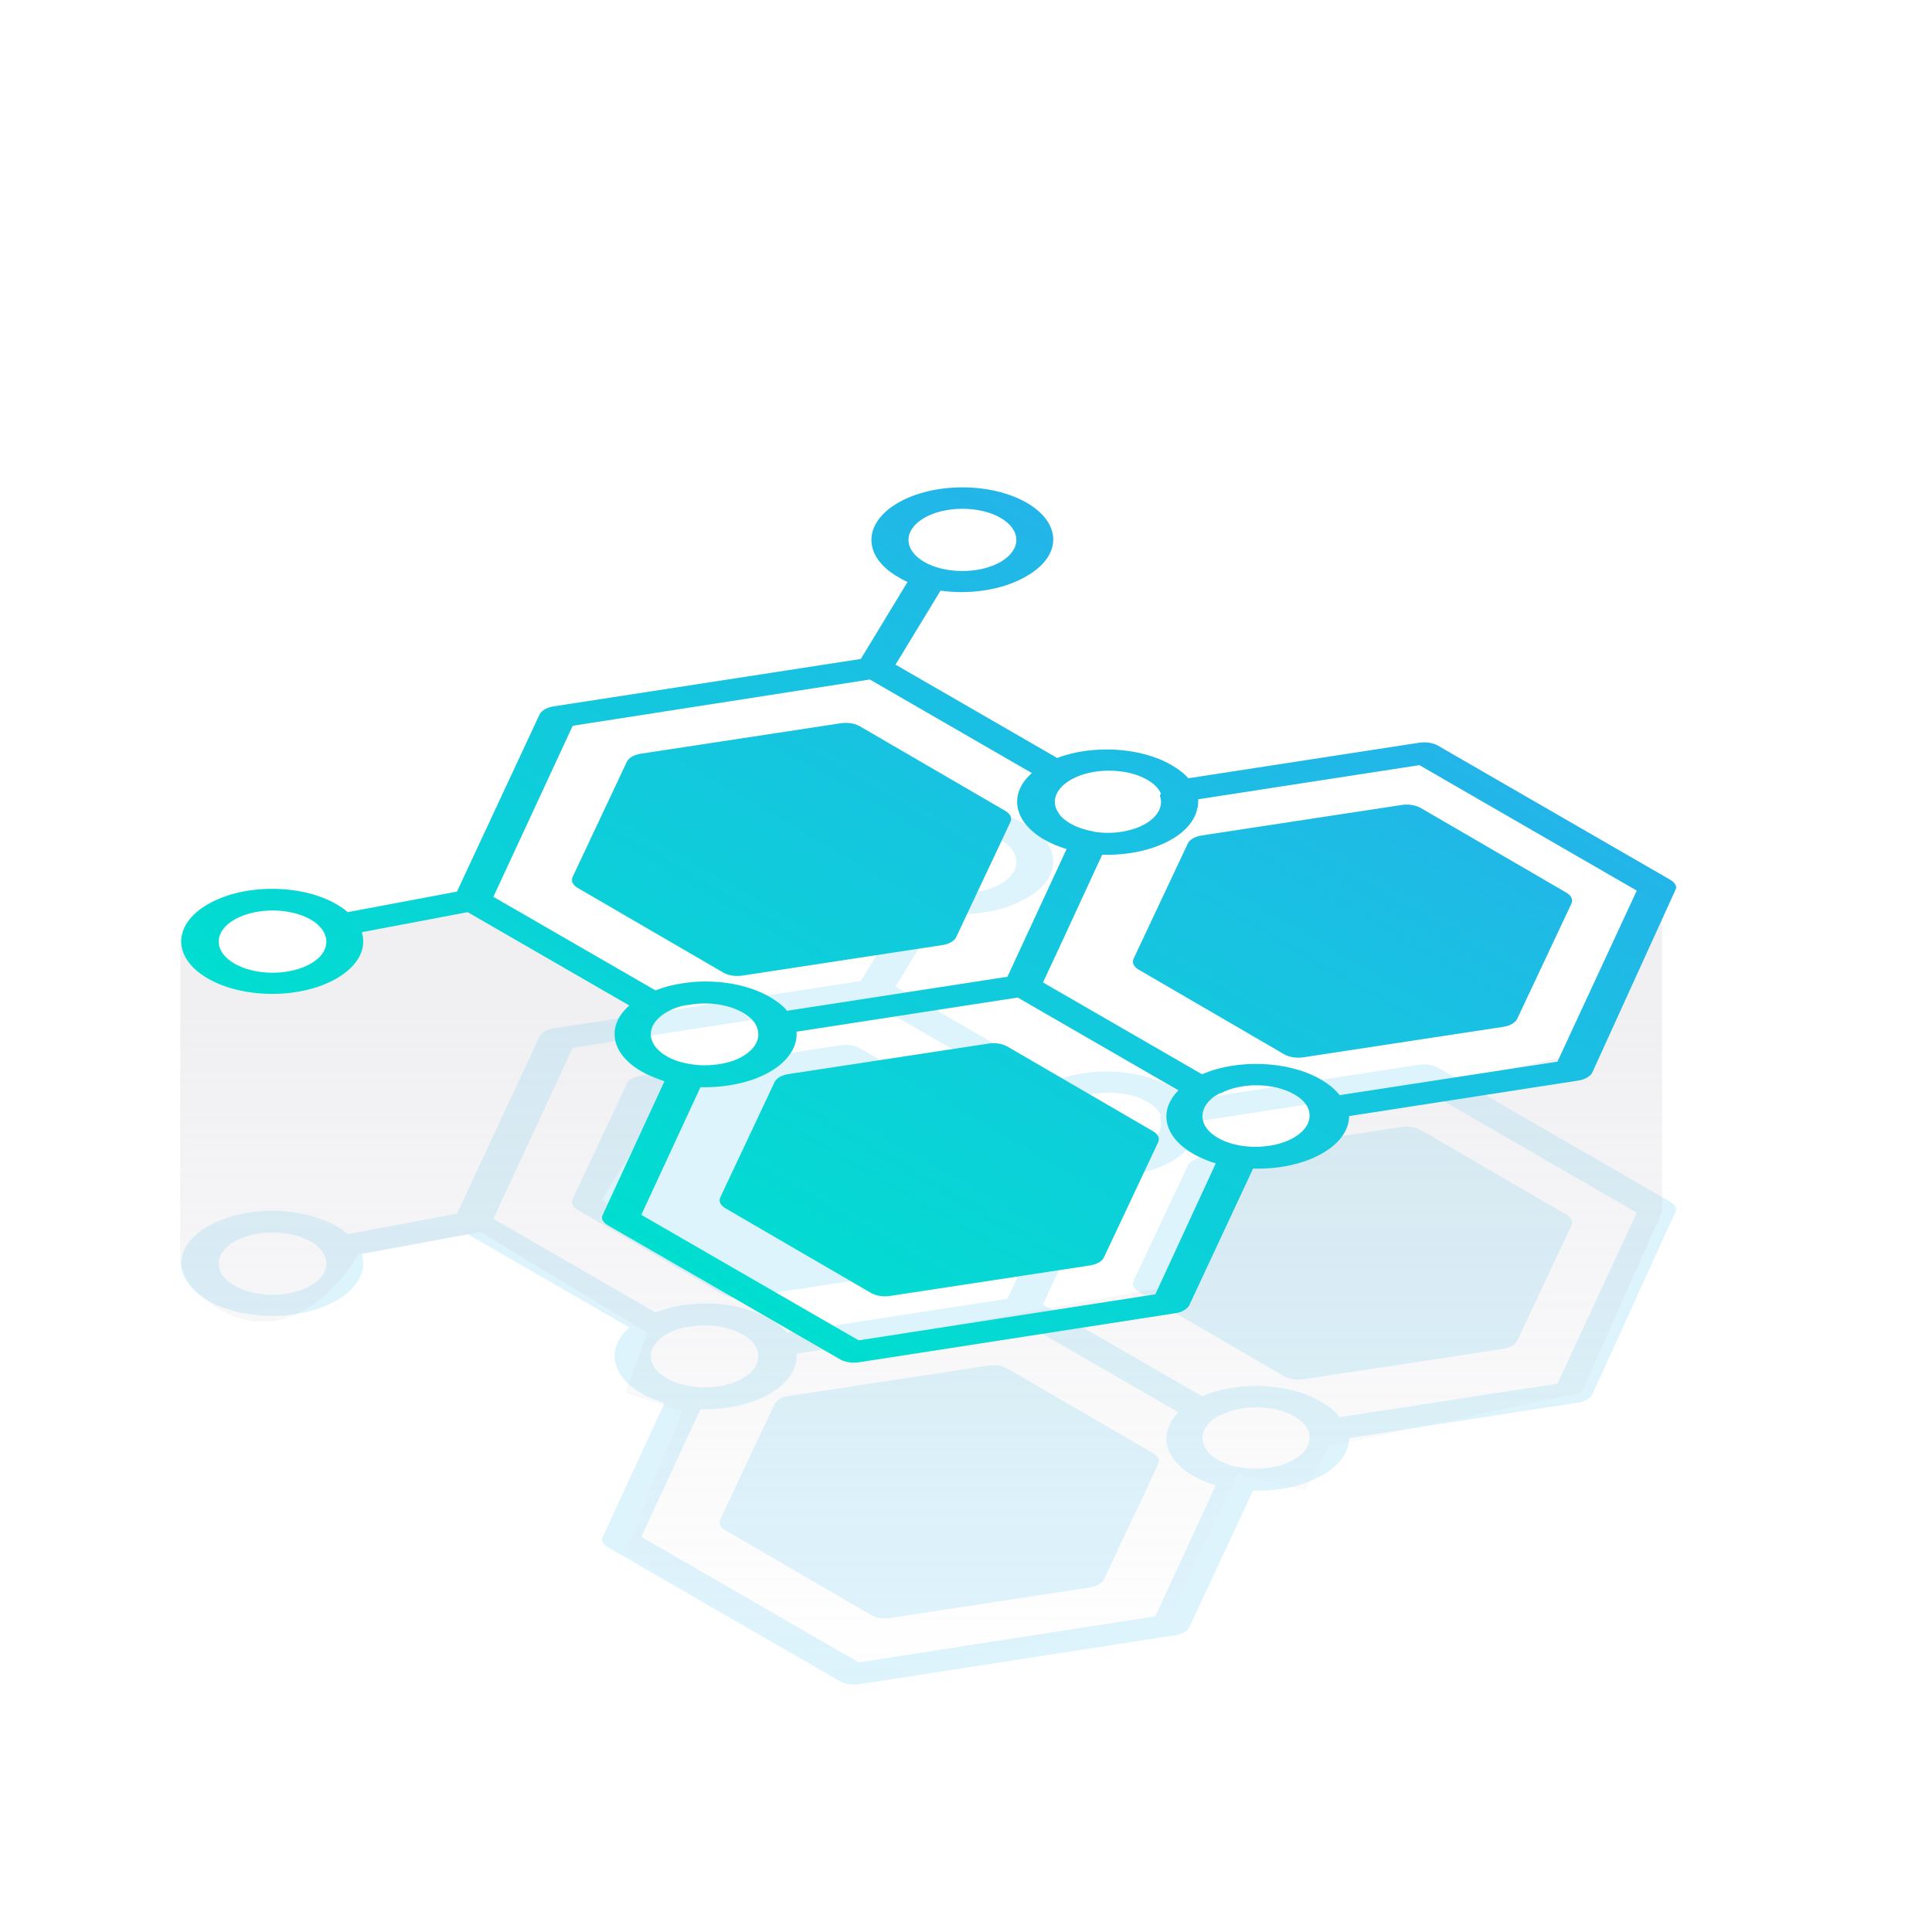 <svg width="120" height="120" viewBox="0 0 120 120" fill="none" xmlns="http://www.w3.org/2000/svg">
<g opacity="0.15" filter="url(#filter0_f_710_30295)">
<path fill-rule="evenodd" clip-rule="evenodd" d="M55.783 55.84C53.573 54.564 53.573 52.504 55.783 51.228C57.993 49.952 61.561 49.952 63.771 51.228C65.981 52.504 65.981 54.564 63.691 55.825C62.28 56.639 60.256 56.947 58.419 56.685L55.623 61.282L65.662 67.078C67.845 66.248 70.828 66.402 72.745 67.508C73.171 67.754 73.544 68.031 73.81 68.339L88.189 66.125C88.588 66.079 89.014 66.14 89.307 66.309L103.739 74.642C104.032 74.811 104.192 75.057 104.059 75.287L98.893 86.633C98.76 86.864 98.441 87.048 98.068 87.11L83.795 89.323C83.795 90.184 83.21 91.014 82.144 91.629C80.973 92.306 79.402 92.629 77.831 92.583L73.863 101.084C73.73 101.315 73.41 101.499 73.038 101.561L53.307 104.62C52.907 104.666 52.481 104.605 52.188 104.436L37.756 96.103C37.463 95.934 37.303 95.688 37.437 95.457L41.271 87.156C40.765 86.987 40.259 86.787 39.833 86.541C37.916 85.434 37.65 83.712 39.087 82.451L29.049 76.656L22.472 77.901C22.791 78.916 22.259 79.992 20.901 80.776C18.691 82.052 15.122 82.052 12.912 80.776C10.702 79.5 10.702 77.44 12.912 76.164C15.122 74.888 18.691 74.888 20.901 76.164C21.167 76.317 21.407 76.487 21.593 76.656L28.383 75.38L33.522 64.357C33.655 64.126 33.975 63.942 34.348 63.88L53.466 60.929L56.369 56.147C56.156 56.055 55.969 55.948 55.783 55.84ZM20.031 77.759C20.018 77.731 20.008 77.708 19.969 77.686C19.809 77.471 19.596 77.286 19.303 77.117C17.998 76.364 15.868 76.364 14.563 77.117C13.258 77.87 13.258 79.1 14.563 79.853C15.868 80.607 17.998 80.607 19.303 79.853C20.262 79.3 20.501 78.485 20.049 77.793C20.041 77.781 20.036 77.77 20.031 77.759ZM62.147 52.166C60.842 51.412 58.712 51.412 57.407 52.166C56.102 52.919 56.102 54.149 57.407 54.902C58.712 55.656 60.842 55.656 62.147 54.902C63.452 54.149 63.452 52.919 62.147 52.166ZM82.011 87.033C82.517 87.325 82.943 87.663 83.21 88.032L83.236 88.017L96.736 85.941L101.662 75.318L88.162 67.524L74.422 69.645C74.422 69.799 74.422 69.953 74.396 70.122C74.396 70.153 74.369 70.199 74.369 70.199C74.236 70.921 73.677 71.613 72.771 72.136C71.6 72.812 70.029 73.135 68.458 73.089L66.115 78.162L64.783 81.022L74.662 86.725C76.846 85.772 80.014 85.88 82.011 87.033ZM80.387 87.971C79.135 87.248 77.112 87.217 75.807 87.909L75.78 87.894L75.567 88.017L75.487 88.063L75.408 88.109C74.369 88.893 74.449 89.984 75.647 90.676C76.073 90.922 76.552 91.076 77.138 91.168C78.283 91.337 79.508 91.153 80.36 90.661C81.132 90.215 81.479 89.585 81.292 88.954C81.186 88.585 80.866 88.247 80.387 87.971ZM75.514 92.26C75.408 92.229 75.274 92.183 75.274 92.183L75.301 92.198C74.875 92.045 74.476 91.876 74.103 91.66C72.266 90.6 71.946 88.97 73.198 87.725L63.212 81.96L49.472 84.081C49.552 84.988 48.966 85.91 47.821 86.572C46.676 87.233 45.079 87.571 43.508 87.525L39.833 95.457L53.333 103.252L71.76 100.392L75.514 92.26ZM46.144 82.897C45.212 82.359 43.854 82.19 42.682 82.436L42.656 82.421C42.203 82.498 41.777 82.651 41.404 82.867C40.099 83.62 40.099 84.85 41.404 85.603C41.83 85.849 42.309 86.003 42.895 86.095C43.428 86.187 43.96 86.187 44.493 86.126C45.105 86.049 45.664 85.88 46.117 85.618C46.969 85.126 47.289 84.419 46.996 83.758C46.863 83.435 46.57 83.143 46.144 82.897ZM62.573 80.668L48.833 82.79L48.86 82.744C48.593 82.436 48.221 82.159 47.795 81.913C46.49 81.16 44.653 80.837 42.922 81.006C42.469 81.052 42.016 81.129 41.564 81.237C41.319 81.301 41.074 81.387 40.845 81.467C40.8 81.483 40.755 81.499 40.712 81.514L30.646 75.703L35.572 65.079L54.026 62.205L64.091 68.016C62.972 69 62.892 70.245 63.771 71.275C64.037 71.582 64.384 71.874 64.81 72.121C65.236 72.367 65.715 72.582 66.248 72.735L62.573 80.668ZM72.052 69.445C72.026 69.399 72.106 69.292 72.106 69.292C71.973 68.969 71.68 68.677 71.254 68.431C69.949 67.678 67.819 67.678 66.514 68.431C65.529 69 65.262 69.83 65.768 70.522C65.901 70.752 66.168 70.968 66.487 71.152C66.887 71.383 67.393 71.552 67.925 71.644L67.952 71.659C69.07 71.844 70.295 71.659 71.147 71.167C71.919 70.722 72.266 70.061 72.052 69.445ZM62.76 71.051C62.875 70.808 62.755 70.547 62.447 70.368L53.401 65.107C53.093 64.928 52.642 64.857 52.219 64.921L39.805 66.814C39.382 66.879 39.051 67.069 38.936 67.312L35.568 74.466C35.453 74.71 35.572 74.97 35.881 75.15L44.927 80.41C45.235 80.59 45.686 80.66 46.109 80.596L58.523 78.703C58.946 78.638 59.277 78.448 59.392 78.205L62.76 71.051ZM97.291 75.444C97.599 75.624 97.718 75.884 97.603 76.128L94.236 83.281C94.121 83.525 93.79 83.715 93.367 83.78L80.952 85.672C80.529 85.737 80.079 85.666 79.77 85.487L70.724 80.226C70.416 80.047 70.297 79.786 70.412 79.543L73.779 72.389C73.894 72.145 74.226 71.956 74.649 71.891L87.063 69.998C87.486 69.934 87.936 70.004 88.245 70.184L97.291 75.444ZM71.934 90.949C72.048 90.705 71.929 90.444 71.621 90.265L62.575 85.004C62.266 84.825 61.816 84.754 61.393 84.819L48.979 86.712C48.556 86.776 48.224 86.966 48.11 87.21L44.742 94.363C44.627 94.607 44.746 94.868 45.054 95.047L54.101 100.308C54.409 100.487 54.859 100.558 55.282 100.493L67.697 98.6C68.12 98.536 68.451 98.346 68.566 98.102L71.934 90.949Z" fill="#23B5E9"/>
</g>
<path opacity="0.2" fill-rule="evenodd" clip-rule="evenodd" d="M103.236 54.059V75.281L98.234 86.495L82.604 89.816L81.041 92.552L76.938 91.575L72.64 100.171L52.907 104.469L38.841 96.459L42.357 87.667L38.841 86.495L40.208 82.783L29.853 76.531L22.234 77.898C20.801 80.594 16.56 84.524 12.073 80.098C11.562 79.527 11.291 78.978 11.213 78.468L11.193 78.472L11.193 78.268C11.189 78.197 11.189 78.126 11.193 78.056L11.193 58.313C17.167 63.827 21.379 59.595 22.143 57.499L29.791 56.141C33.162 58.349 39.819 62.767 39.479 62.767C39.445 62.996 39.409 63.205 39.373 63.396L41.989 67.02L37.373 74.543L52.907 83.444L72.64 79.893L76.938 71.614C79.058 71.902 83.354 71.7 83.585 68.584L98.234 65.41L103.236 54.059Z" fill="url(#paint0_linear_710_30295)"/>
<path fill-rule="evenodd" clip-rule="evenodd" d="M55.783 35.84C53.573 34.564 53.573 32.504 55.783 31.228C57.993 29.952 61.561 29.952 63.771 31.228C65.981 32.504 65.981 34.564 63.691 35.825C62.28 36.639 60.256 36.947 58.419 36.685L55.623 41.282L65.662 47.078C67.845 46.248 70.828 46.402 72.745 47.508C73.171 47.754 73.544 48.031 73.81 48.339L88.189 46.125C88.588 46.079 89.014 46.14 89.307 46.309L103.739 54.642C104.032 54.811 104.192 55.057 104.059 55.287L98.893 66.633C98.76 66.864 98.441 67.048 98.068 67.11L83.795 69.323C83.795 70.184 83.21 71.014 82.144 71.629C80.973 72.306 79.402 72.629 77.831 72.583L73.863 81.084C73.73 81.315 73.41 81.499 73.038 81.561L53.307 84.62C52.907 84.666 52.481 84.605 52.188 84.436L37.756 76.103C37.463 75.934 37.303 75.688 37.437 75.457L41.271 67.156C40.765 66.987 40.259 66.787 39.833 66.541C37.916 65.434 37.65 63.712 39.087 62.452L29.049 56.656L22.472 57.901C22.791 58.916 22.259 59.992 20.901 60.776C18.691 62.052 15.122 62.052 12.912 60.776C10.702 59.5 10.702 57.44 12.912 56.164C15.122 54.888 18.691 54.888 20.901 56.164C21.167 56.318 21.407 56.487 21.593 56.656L28.383 55.38L33.522 44.357C33.655 44.126 33.975 43.942 34.348 43.88L53.466 40.929L56.369 36.147C56.156 36.055 55.969 35.948 55.783 35.84ZM20.031 57.759C20.018 57.731 20.008 57.708 19.969 57.686C19.809 57.471 19.596 57.286 19.303 57.117C17.998 56.364 15.868 56.364 14.563 57.117C13.258 57.87 13.258 59.1 14.563 59.853C15.868 60.607 17.998 60.607 19.303 59.853C20.262 59.3 20.501 58.485 20.049 57.793C20.041 57.781 20.036 57.77 20.031 57.759ZM62.147 32.166C60.842 31.412 58.712 31.412 57.407 32.166C56.102 32.919 56.102 34.149 57.407 34.902C58.712 35.656 60.842 35.656 62.147 34.902C63.452 34.149 63.452 32.919 62.147 32.166ZM82.011 67.033C82.517 67.325 82.943 67.663 83.21 68.032L83.236 68.017L96.736 65.941L101.662 55.318L88.162 47.524L74.422 49.645C74.422 49.799 74.422 49.953 74.396 50.122C74.396 50.153 74.369 50.199 74.369 50.199C74.236 50.921 73.677 51.613 72.771 52.136C71.6 52.812 70.029 53.135 68.458 53.089L66.115 58.162L64.783 61.022L74.662 66.725C76.846 65.772 80.014 65.88 82.011 67.033ZM80.387 67.971C79.135 67.248 77.112 67.217 75.807 67.909L75.78 67.894L75.567 68.017L75.487 68.063L75.408 68.109C74.369 68.893 74.449 69.984 75.647 70.676C76.073 70.922 76.552 71.076 77.138 71.168C78.283 71.337 79.508 71.153 80.36 70.661C81.132 70.215 81.479 69.585 81.292 68.954C81.186 68.585 80.866 68.247 80.387 67.971ZM75.514 72.26C75.408 72.229 75.274 72.183 75.274 72.183L75.301 72.198C74.875 72.045 74.476 71.876 74.103 71.66C72.266 70.6 71.946 68.97 73.198 67.725L63.212 61.959L49.472 64.081C49.552 64.988 48.966 65.91 47.821 66.572C46.676 67.233 45.079 67.571 43.508 67.525L39.833 75.457L53.333 83.252L71.76 80.392L75.514 72.26ZM46.144 62.897C45.212 62.359 43.854 62.19 42.682 62.436L42.656 62.421C42.203 62.498 41.777 62.651 41.404 62.867C40.099 63.62 40.099 64.85 41.404 65.603C41.83 65.849 42.309 66.003 42.895 66.095C43.428 66.187 43.96 66.187 44.493 66.126C45.105 66.049 45.664 65.88 46.117 65.618C46.969 65.126 47.289 64.419 46.996 63.758C46.863 63.435 46.57 63.143 46.144 62.897ZM62.573 60.668L48.833 62.79L48.86 62.744C48.593 62.436 48.221 62.159 47.795 61.913C46.49 61.16 44.653 60.837 42.922 61.006C42.469 61.053 42.016 61.129 41.564 61.237C41.319 61.301 41.074 61.387 40.845 61.467C40.8 61.483 40.755 61.499 40.712 61.514L30.646 55.703L35.572 45.079L54.026 42.205L64.091 48.016C62.972 49 62.892 50.245 63.771 51.275C64.037 51.582 64.384 51.874 64.81 52.12C65.236 52.367 65.715 52.582 66.248 52.735L62.573 60.668ZM72.052 49.446C72.026 49.399 72.106 49.292 72.106 49.292C71.973 48.969 71.68 48.677 71.254 48.431C69.949 47.678 67.819 47.678 66.514 48.431C65.529 49 65.262 49.83 65.768 50.522C65.901 50.752 66.168 50.968 66.487 51.152C66.887 51.383 67.393 51.552 67.925 51.644L67.952 51.659C69.07 51.844 70.295 51.659 71.147 51.167C71.919 50.721 72.266 50.06 72.052 49.446ZM62.76 51.051C62.875 50.808 62.755 50.547 62.447 50.368L53.401 45.107C53.093 44.928 52.642 44.857 52.219 44.922L39.805 46.814C39.382 46.879 39.051 47.069 38.936 47.312L35.568 54.466C35.453 54.71 35.572 54.97 35.881 55.15L44.927 60.41C45.235 60.59 45.686 60.66 46.109 60.596L58.523 58.703C58.946 58.638 59.277 58.449 59.392 58.205L62.76 51.051ZM97.291 55.444C97.599 55.624 97.718 55.884 97.603 56.128L94.236 63.282C94.121 63.525 93.79 63.715 93.367 63.78L80.952 65.672C80.529 65.737 80.079 65.666 79.77 65.487L70.724 60.226C70.416 60.047 70.297 59.786 70.412 59.543L73.779 52.389C73.894 52.145 74.226 51.956 74.649 51.891L87.063 49.998C87.486 49.934 87.936 50.005 88.245 50.184L97.291 55.444ZM71.934 70.949C72.048 70.705 71.929 70.444 71.621 70.265L62.575 65.004C62.266 64.825 61.816 64.754 61.393 64.819L48.979 66.712C48.556 66.776 48.224 66.966 48.11 67.21L44.742 74.363C44.627 74.607 44.746 74.868 45.054 75.047L54.101 80.308C54.409 80.487 54.859 80.558 55.282 80.493L67.697 78.6C68.12 78.536 68.451 78.346 68.566 78.102L71.934 70.949Z" fill="url(#paint1_linear_710_30295)"/>
<defs>
<filter id="filter0_f_710_30295" x="9.255" y="48.27" width="96.852" height="58.367" filterUnits="userSpaceOnUse" color-interpolation-filters="sRGB">
<feFlood flood-opacity="0" result="BackgroundImageFix"/>
<feBlend mode="normal" in="SourceGraphic" in2="BackgroundImageFix" result="shape"/>
<feGaussianBlur stdDeviation="1" result="effect1_foregroundBlur_710_30295"/>
</filter>
<linearGradient id="paint0_linear_710_30295" x1="57.459" y1="43.691" x2="57.459" y2="104.325" gradientUnits="userSpaceOnUse">
<stop offset="0.318" stop-color="#B4B4C3"/>
<stop offset="1" stop-color="#B4B4C3" stop-opacity="0"/>
</linearGradient>
<linearGradient id="paint1_linear_710_30295" x1="85.936" y1="44.024" x2="60" y2="88.946" gradientUnits="userSpaceOnUse">
<stop stop-color="#23B5E9"/>
<stop offset="1" stop-color="#00DED0"/>
</linearGradient>
</defs>
</svg>
